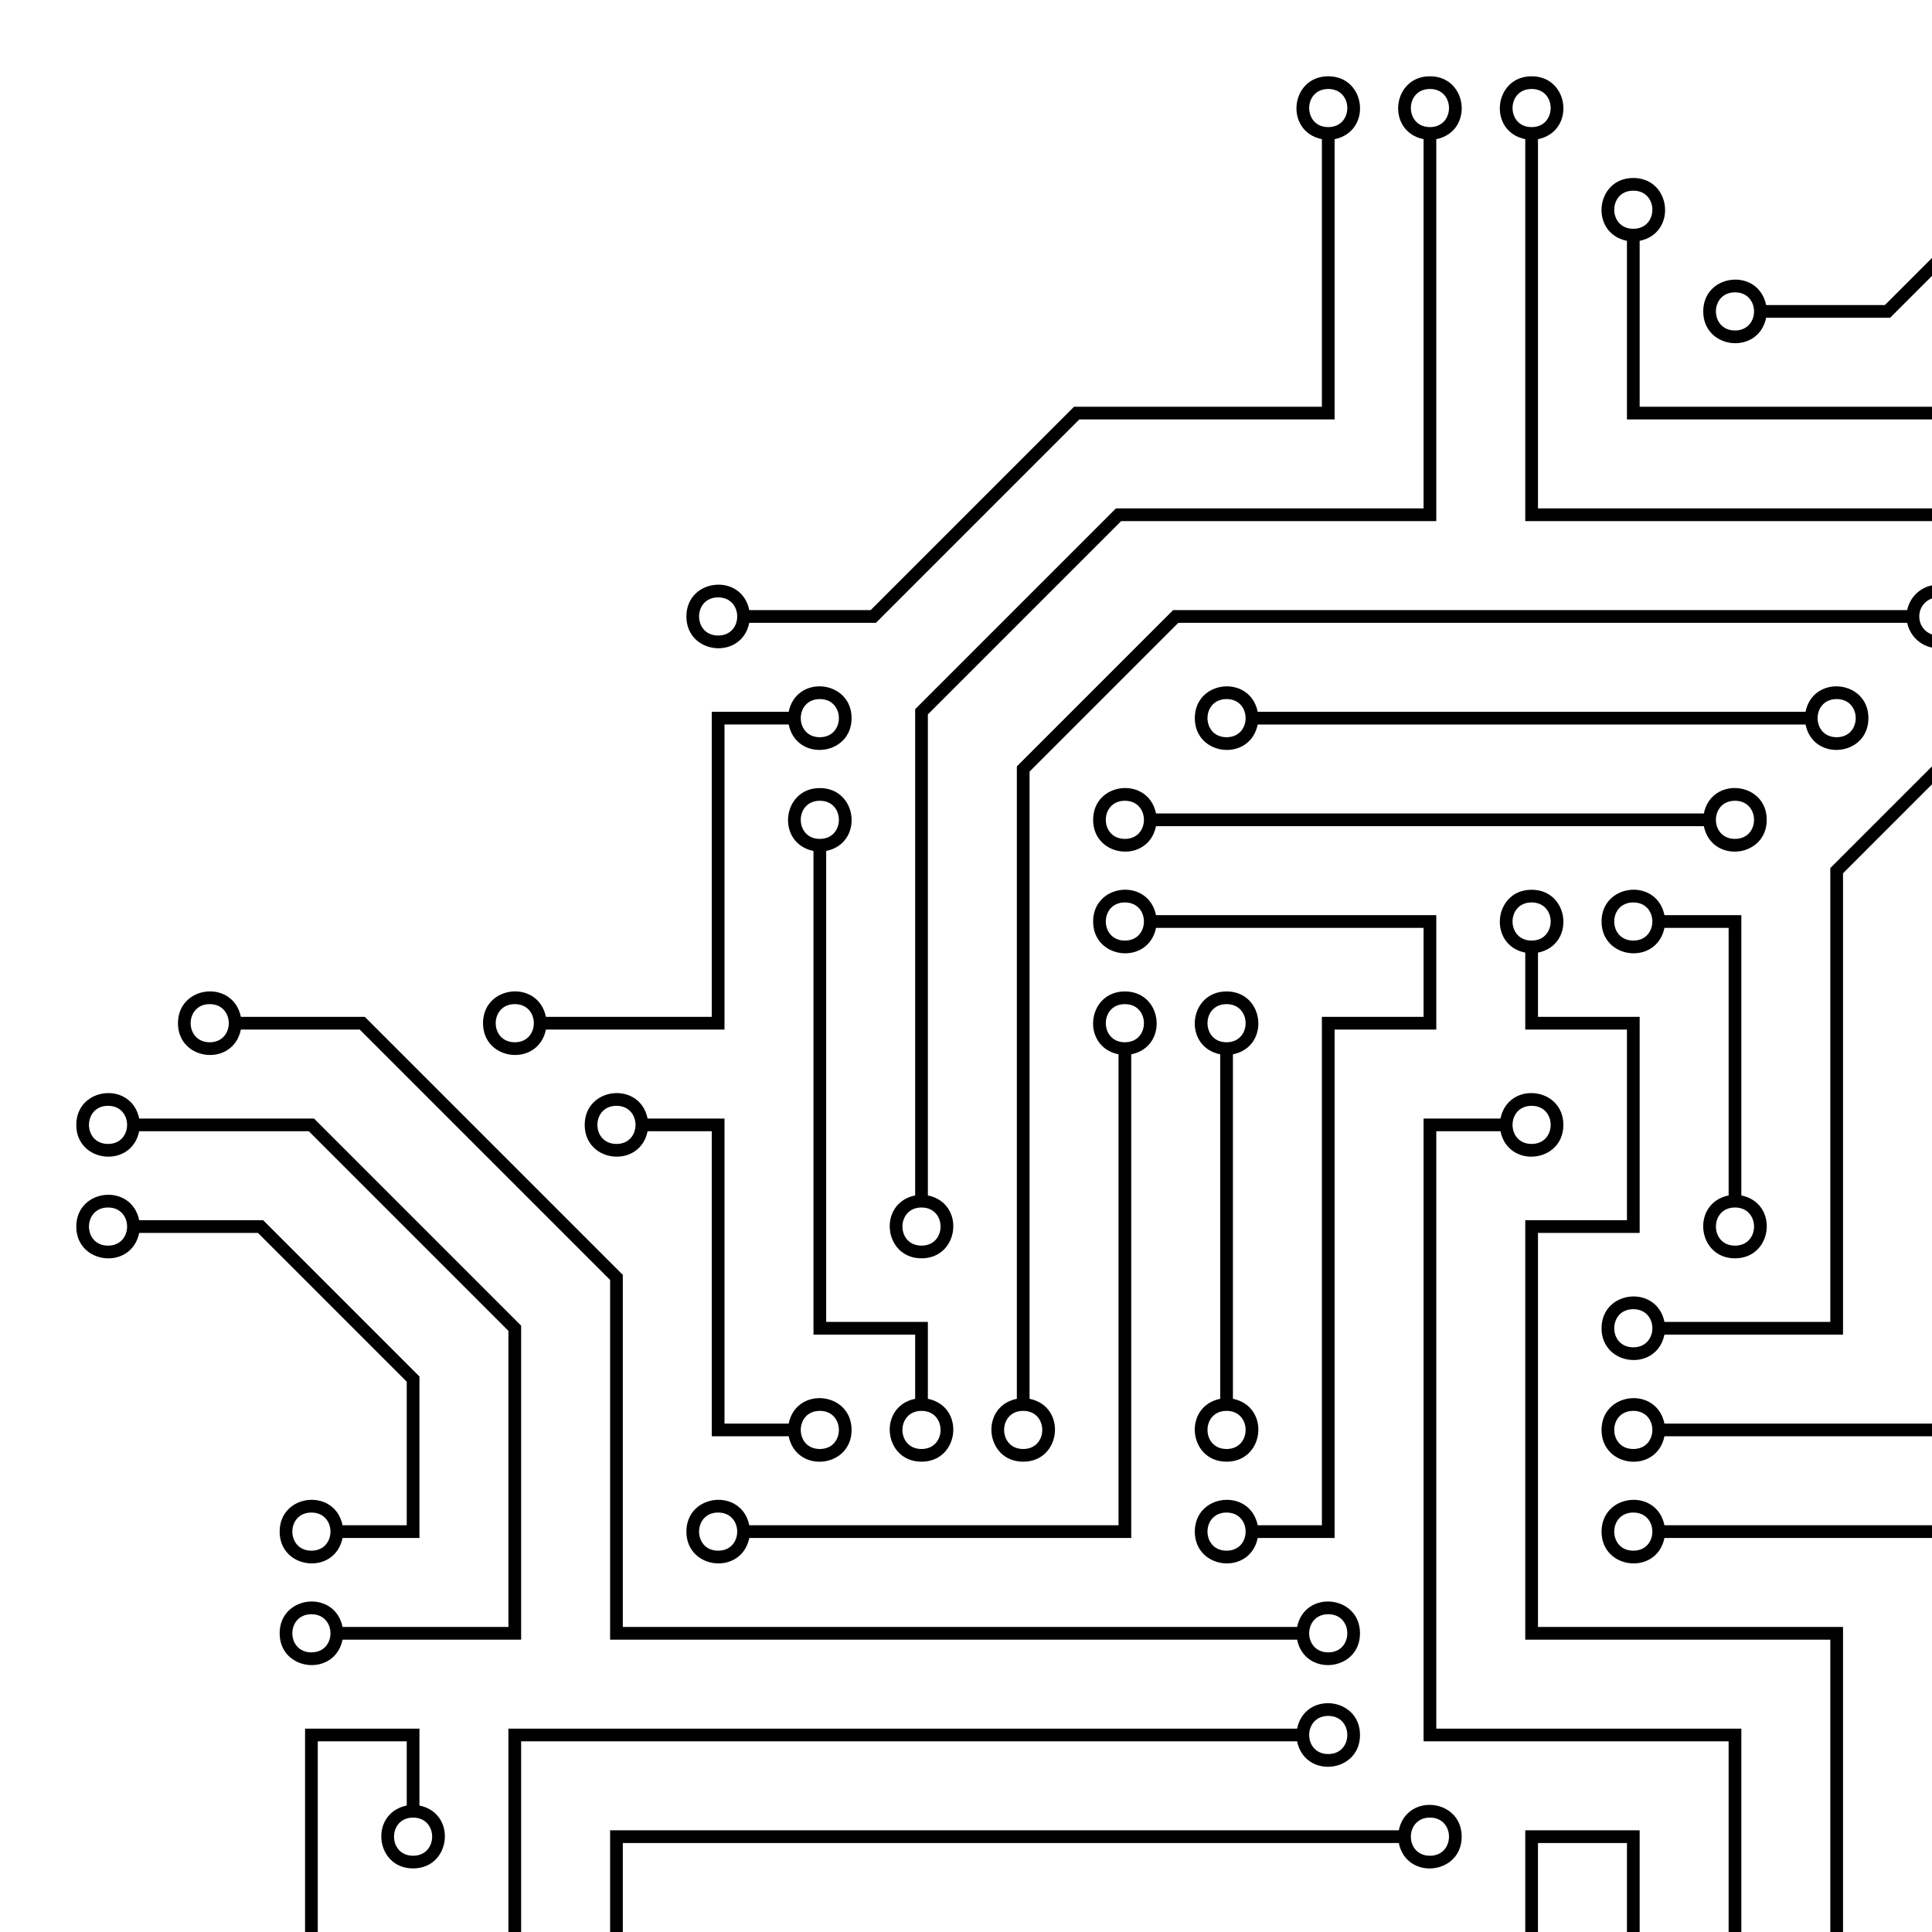 <svg xmlns="http://www.w3.org/2000/svg" viewBox="0 0 304 304" width="128" height="128">
  <path
     fill="oklch(100% 0 0 / 75%)"
     d="m 204.1,272 c 1.208,-5.919 9.896,-5.013 9.896,1 0,6.013 -8.687,6.919 -9.896,1 H 82 v -2 z m 57.8,-46 c -1.208,5.919 -9.896,5.013 -9.896,-1 0,-6.013 8.687,-6.919 9.896,-1 H 304 v 2 z m 0,16 c -1.208,5.919 -9.896,5.013 -9.896,-1 0,-6.013 8.687,-6.919 9.896,-1 H 304 v 2 z m 6.2,-114 c 1.208,-5.919 9.896,-5.013 9.896,1 0,6.013 -8.687,6.919 -9.896,1 h -86.2 c -1.208,5.919 -9.896,5.013 -9.896,-1 0,-6.013 8.687,-6.919 9.896,-1 z m -70.2,-14 c -1.208,5.919 -9.896,5.013 -9.896,-1 0,-6.013 8.687,-6.919 9.896,-1 h 86.2 c 1.208,-5.919 9.896,-5.013 9.896,1 0,6.013 -8.687,6.919 -9.896,1 z M 194,220.1 c 5.919,1.208 5.013,9.896 -1,9.896 -6.013,0 -6.919,-8.687 -1,-9.896 v -54.2 c -5.919,-1.208 -5.013,-9.896 1,-9.896 6.013,0 6.919,8.687 1,9.896 z M 242,21.9 V 80 h 62 v 2 H 240 V 21.9 c -5.919,-1.208 -5.013,-9.896 1,-9.896 6.013,0 6.919,8.687 1,9.896 z m 16,16 V 64 h 46 v 2 H 256 V 37.9 c -5.919,-1.208 -5.013,-9.896 1,-9.896 6.013,0 6.919,8.687 1,9.896 z m -128,96 V 208 h 16 v 12.1 c 5.919,1.208 5.013,9.896 -1,9.896 -6.013,0 -6.919,-8.687 -1,-9.896 V 210 h -16 v -76.1 c -5.919,-1.208 -5.013,-9.896 1,-9.896 6.013,0 6.919,8.687 1,9.896 z M 124.1,112 c 1.208,-5.919 9.896,-5.013 9.896,1 0,6.013 -8.687,6.919 -9.896,1 H 114 v 48 H 85.9 c -1.208,5.919 -9.896,5.013 -9.896,-1 0,-6.013 8.687,-6.919 9.896,-1 H 112 v -48 z m -6.2,130 c -1.208,5.919 -9.896,5.013 -9.896,-1 0,-6.013 8.687,-6.919 9.896,-1 H 176 v -74.1 c -5.919,-1.208 -5.013,-9.896 1,-9.896 6.013,0 6.919,8.687 1,9.896 V 242 Z m -16,-64 c -1.208,5.919 -9.896,5.013 -9.896,-1 0,-6.013 8.687,-6.919 9.896,-1 H 114 v 48 h 10.1 c 1.208,-5.919 9.896,-5.013 9.896,1 0,6.013 -8.687,6.919 -9.896,1 H 112 V 178 Z M 66,284.1 c 5.919,1.208 5.013,9.896 -1,9.896 -6.013,0 -6.919,-8.687 -1,-9.896 V 274 H 50 v 30 H 48 V 272 H 66 Z M 236.1,176 c 1.208,-5.919 9.896,-5.013 9.896,1 0,6.013 -8.687,6.919 -9.896,1 H 226 v 94 h 48 v 32 h -2 v -30 h -48 v -98 z m 25.8,-30 c -1.208,5.919 -9.896,5.013 -9.896,-1 0,-6.013 8.687,-6.919 9.896,-1 H 274 v 44.1 c 5.919,1.208 5.013,9.896 -1,9.896 -6.013,0 -6.919,-8.687 -1,-9.896 V 146 Z m -64,96 c -1.208,5.919 -9.896,5.013 -9.896,-1 0,-6.013 8.687,-6.919 9.896,-1 H 208 v -80 h 16 v -14 h -42.1 c -1.208,5.919 -9.896,5.013 -9.896,-1 0,-6.013 8.687,-6.919 9.896,-1 H 226 v 18 h -16 v 80 z m 22.2,46 c 1.208,-5.919 9.896,-5.013 9.896,1 0,6.013 -8.687,6.919 -9.896,1 H 98 v 14 H 96 V 288 Z M 242,149.9 V 160 h 16 v 34 h -16 v 62 h 48 v 48 h -2 v -46 h -48 v -66 h 16 v -30 h -16 v -12.1 c -5.919,-1.208 -5.013,-9.896 1,-9.896 6.013,0 6.919,8.687 1,9.896 z M 117.9,98 c -1.208,5.919 -9.896,5.013 -9.896,-1 0,-6.013 8.687,-6.919 9.896,-1 H 137 l 32,-32 h 39 V 21.9 c -5.919,-1.208 -5.013,-9.896 1,-9.896 6.013,0 6.919,8.687 1,9.896 V 66 h -40.17 l -32,32 z m 28.1,90.1 c 5.919,1.208 5.013,9.896 -1,9.896 -6.013,0 -6.919,-8.687 -1,-9.896 V 111.59 L 175.59,80 H 224 V 21.9 c -5.919,-1.208 -5.013,-9.896 1,-9.896 6.013,0 6.919,8.687 1,9.896 V 82 H 176.41 L 146,112.41 Z m 16,32 c 5.919,1.208 5.013,9.896 -1,9.896 -6.013,0 -6.919,-8.687 -1,-9.896 V 120.59 L 184.59,96 H 300.1 c 0.401,-1.964 1.936,-3.499 3.9,-3.9 v 2.07 c -2.673,0.94 -2.673,4.72 0,5.66 v 2.07 c -1.964,-0.401 -3.499,-1.936 -3.9,-3.9 H 185.41 L 162,121.41 Z M 277.9,50 c -1.208,5.919 -9.896,5.013 -9.896,-1 0,-6.013 8.687,-6.919 9.896,-1 h 18.69 L 304,40.59 v 2.82 L 297.41,50 Z m -16,160 c -1.208,5.919 -9.896,5.013 -9.896,-1 0,-6.013 8.687,-6.919 9.896,-1 H 288 v -71.41 l 16,-16 v 2.82 l -14,14 V 210 Z m -208,32 c -1.208,5.919 -9.896,5.013 -9.896,-1 0,-6.013 8.687,-6.919 9.896,-1 H 64 V 217.41 L 40.59,194 H 21.9 c -1.208,5.919 -9.896,5.013 -9.896,-1 0,-6.013 8.687,-6.919 9.896,-1 H 41.41 L 66,216.59 V 242 Z m 150.2,14 c 1.208,-5.919 9.896,-5.013 9.896,1 0,6.013 -8.687,6.919 -9.896,1 H 96 V 201.4 L 56.6,162 H 37.9 c -1.208,5.919 -9.896,5.013 -9.896,-1 0,-6.013 8.687,-6.919 9.896,-1 H 57.4 L 98,200.6 V 256 Z m -150.2,2 c -1.208,5.919 -9.896,5.013 -9.896,-1 0,-6.013 8.687,-6.919 9.896,-1 H 80 V 209.41 L 48.59,178 H 21.9 c -1.208,5.919 -9.896,5.013 -9.896,-1 0,-6.013 8.687,-6.919 9.896,-1 H 49.41 L 82,208.59 V 258 Z M 258,289 v 15 h -2 v -14 h -14 v 14 h -2 v -16 h 18 z M 80,272 h 2 v 32 h -2 z m 33,-172 c 4,0 4,-6 0,-6 -4,0 -4,6 0,6 z m 16,16 c 4,0 4,-6 0,-6 -4,0 -4,6 0,6 z m 0,16 c 4,0 4,-6 0,-6 -4,0 -4,6 0,6 z m -48,32 c 4,0 4,-6 0,-6 -4,0 -4,6 0,6 z m 16,16 c 4,0 4,-6 0,-6 -4,0 -4,6 0,6 z m 32,48 c 4,0 4,-6 0,-6 -4,0 -4,6 0,6 z m -16,16 c 4,0 4,-6 0,-6 -4,0 -4,6 0,6 z m 32,-16 c 4,0 4,-6 0,-6 -4,0 -4,6 0,6 z m 0,-32 c 4,0 4,-6 0,-6 -4,0 -4,6 0,6 z m 16,32 c 4,0 4,-6 0,-6 -4,0 -4,6 0,6 z m 32,16 c 4,0 4,-6 0,-6 -4,0 -4,6 0,6 z m 0,-16 c 4,0 4,-6 0,-6 -4,0 -4,6 0,6 z m -16,-64 c 4,0 4,-6 0,-6 -4,0 -4,6 0,6 z m 16,0 c 4,0 4,-6 0,-6 -4,0 -4,6 0,6 z m 16,96 c 4,0 4,-6 0,-6 -4,0 -4,6 0,6 z m 0,16 c 4,0 4,-6 0,-6 -4,0 -4,6 0,6 z m 16,16 c 4,0 4,-6 0,-6 -4,0 -4,6 0,6 z m 16,-144 c 4,0 4,-6 0,-6 -4,0 -4,6 0,6 z m 0,32 c 4,0 4,-6 0,-6 -4,0 -4,6 0,6 z m 16,-32 c 4,0 4,-6 0,-6 -4,0 -4,6 0,6 z m 16,-16 c 4,0 4,-6 0,-6 -4,0 -4,6 0,6 z m -96,0 c 4,0 4,-6 0,-6 -4,0 -4,6 0,6 z m 0,16 c 4,0 4,-6 0,-6 -4,0 -4,6 0,6 z m 16,-32 c 4,0 4,-6 0,-6 -4,0 -4,6 0,6 z m 96,0 c 4,0 4,-6 0,-6 -4,0 -4,6 0,6 z M 273,52 c 4,0 4,-6 0,-6 -4,0 -4,6 0,6 z M 257,36 c 4,0 4,-6 0,-6 -4,0 -4,6 0,6 z M 241,20 c 4,0 4,-6 0,-6 -4,0 -4,6 0,6 z m -16,0 c 4,0 4,-6 0,-6 -4,0 -4,6 0,6 z m -16,0 c 4,0 4,-6 0,-6 -4,0 -4,6 0,6 z M 49,260 c 4,0 4,-6 0,-6 -4,0 -4,6 0,6 z m 16,32 c 4,0 4,-6 0,-6 -4,0 -4,6 0,6 z M 49,244 c 4,0 4,-6 0,-6 -4,0 -4,6 0,6 z m 224,-48 c 4,0 4,-6 0,-6 -4,0 -4,6 0,6 z m -16,16 c 4,0 4,-6 0,-6 -4,0 -4,6 0,6 z m 0,16 c 4,0 4,-6 0,-6 -4,0 -4,6 0,6 z m 0,16 c 4,0 4,-6 0,-6 -4,0 -4,6 0,6 z M 17,180 c 4,0 4,-6 0,-6 -4,0 -4,6 0,6 z m 0,16 c 4,0 4,-6 0,-6 -4,0 -4,6 0,6 z m 16,-32 c 4,0 4,-6 0,-6 -4,0 -4,6 0,6 z" />
</svg>
